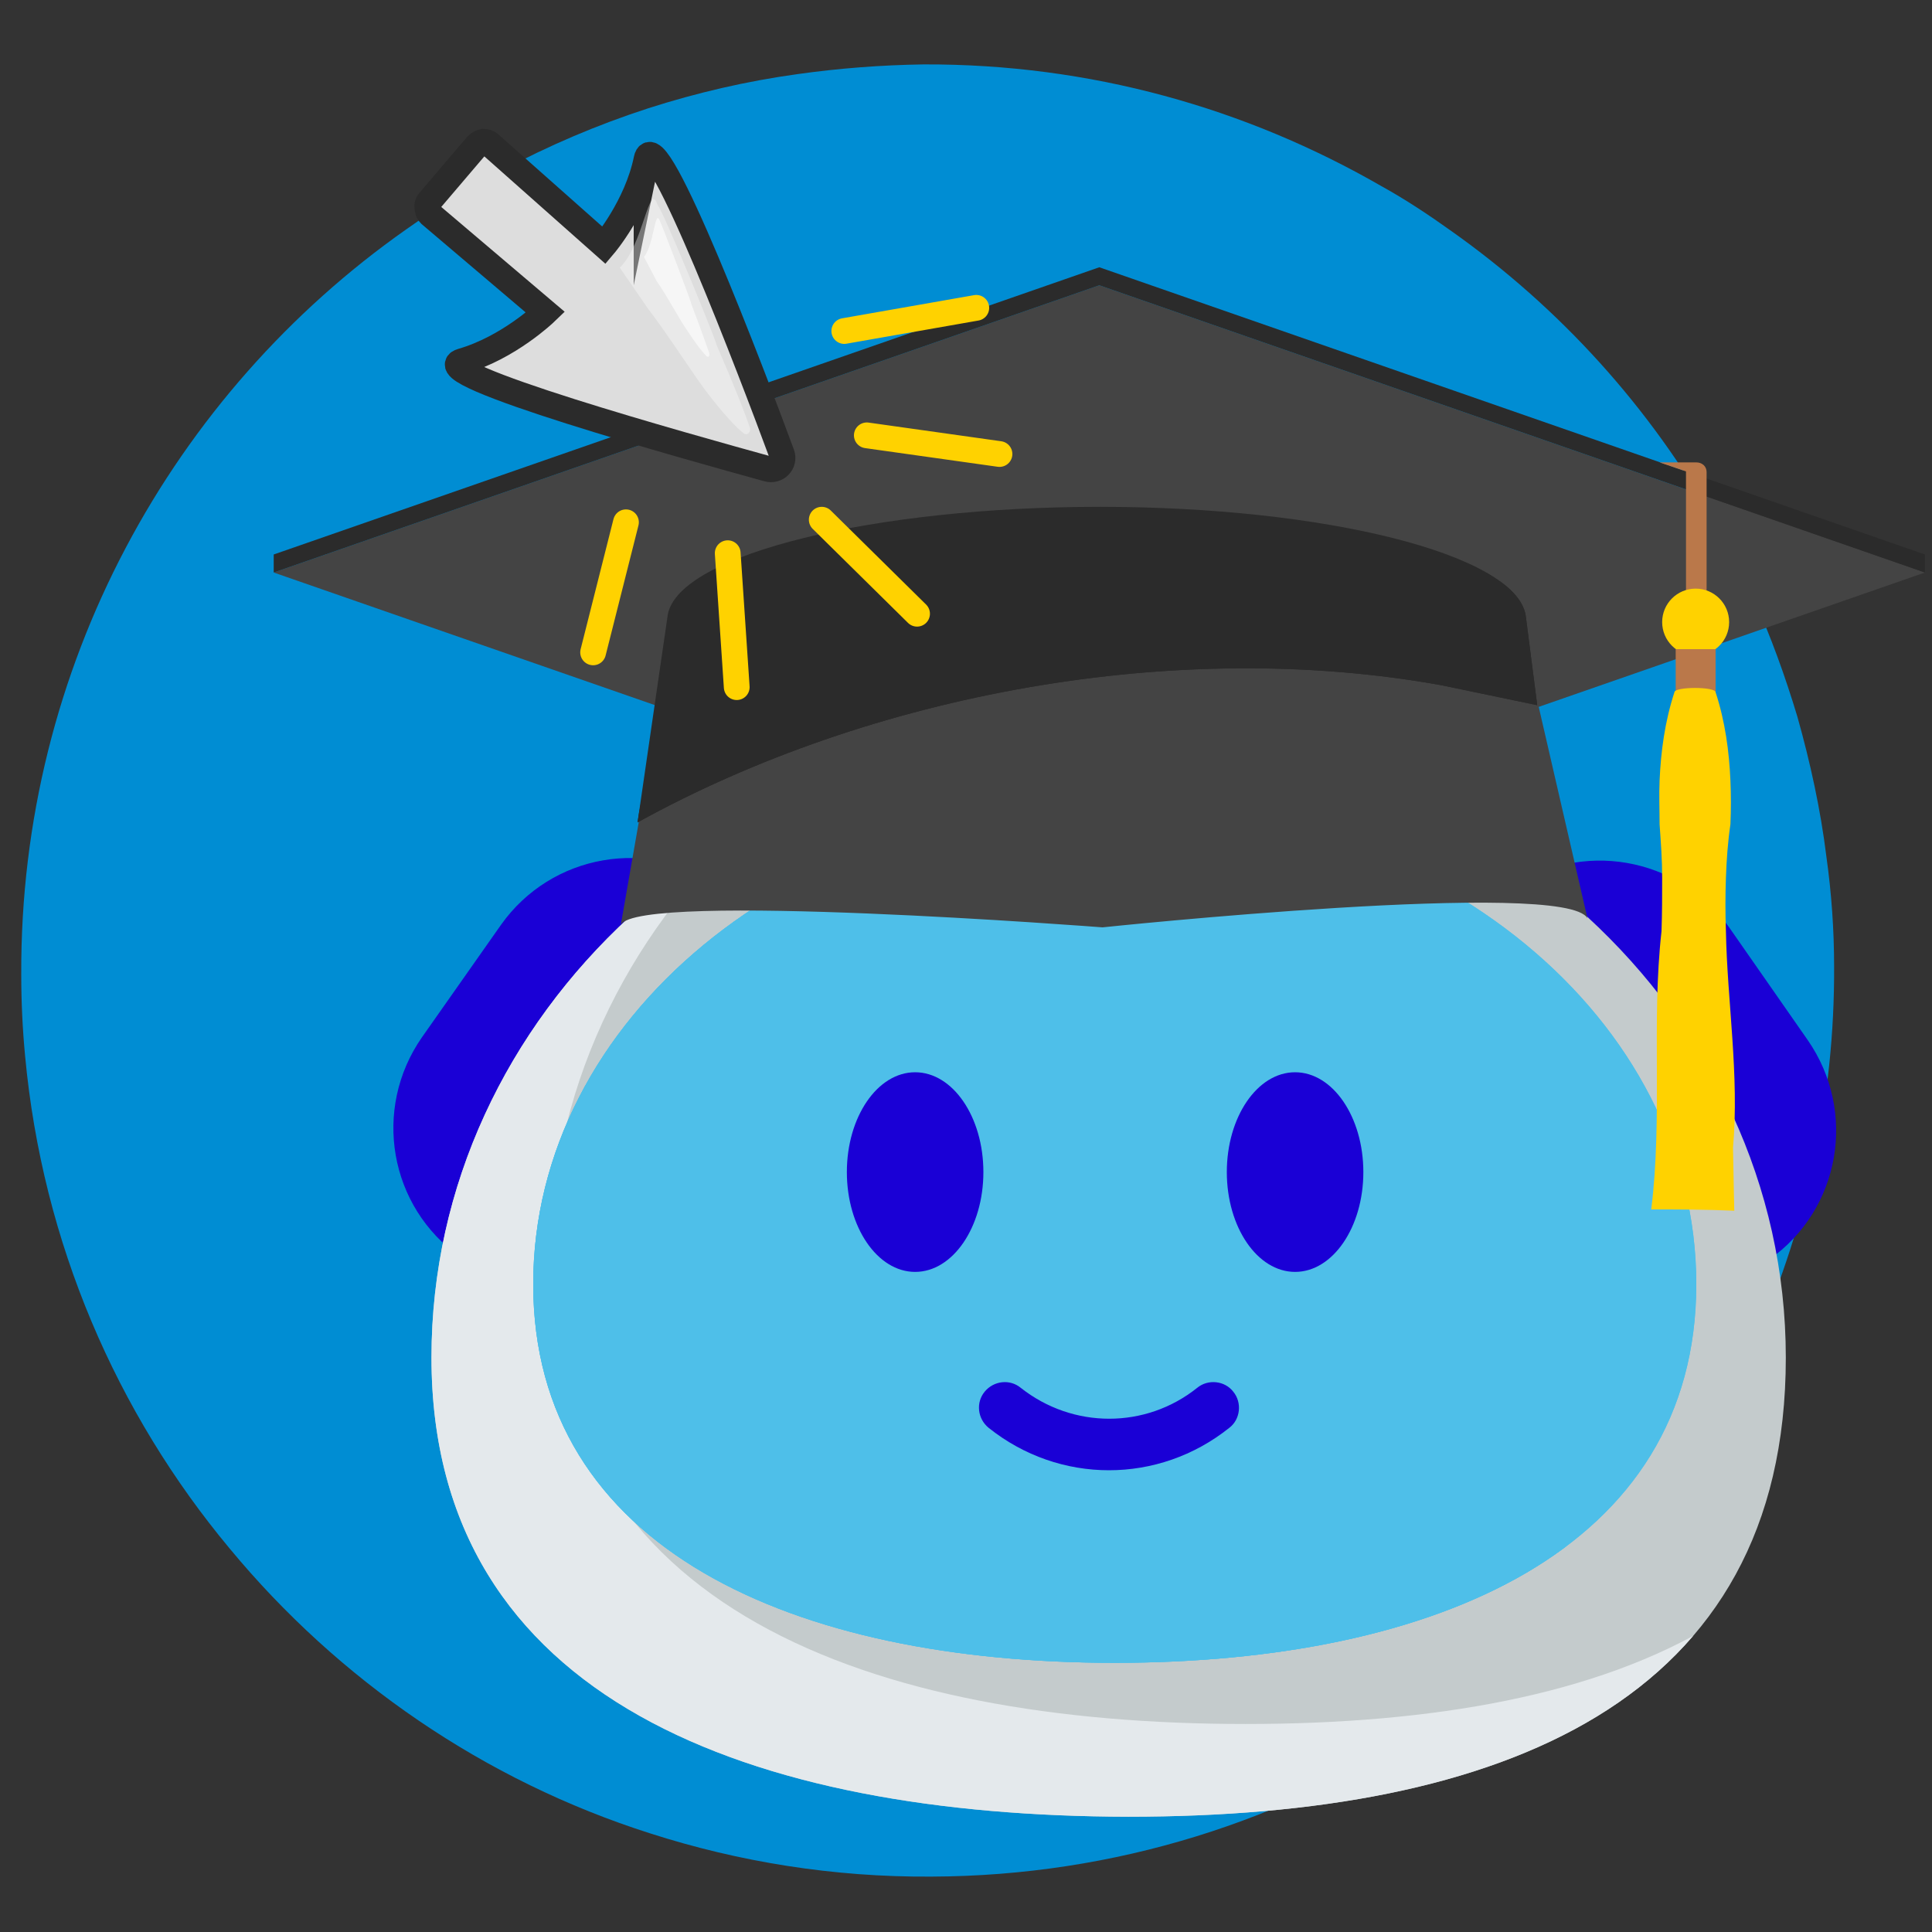 <svg xmlns="http://www.w3.org/2000/svg" xmlns:xlink="http://www.w3.org/1999/xlink" id="Camada_1" x="0" y="0" version="1.1" viewBox="0 0 300 300" xml:space="preserve"><rect x="0" y="0" width="300" height="300" fill="#333333" stroke="none"/><style>.st58{fill:#1a00d6}.st62{fill:#4ebfe9}.st63{fill:#444}.st65{fill:#ba784a}.st66{fill:#ffd200}</style><path id="Camada_2_00000036957593759985008460000017794697749824202174_" fill="#008dd3" d="M284.8 150.1c.1 20.5-4.3 40-12 57.6-21.8 49.2-70.9 83.5-128.2 83.7-15.2.1-29.9-2.3-43.6-6.7-25.8-8.2-48.4-23.8-65.3-44.2C18.1 219.4 6.6 193 3.9 164c-.4-4.2-.6-8.4-.6-12.7-.2-47.8 23.5-90.2 59.8-115.7 4.8-3.4 9.7-6.4 14.8-9.1 7.3-3.9 14.8-7.1 22.8-9.7 7.5-2.4 15.2-4.2 23.2-5.3 6.4-.9 12.9-1.4 19.5-1.5 25.9-.1 50.1 6.8 71.1 18.9 3.8 2.1 7.4 4.5 10.9 7 16.8 11.9 30.8 27.3 41 45.4 1.2 2 2.2 4.1 3.3 6.2.9 1.8 1.7 3.6 2.6 5.4 2.7 6 4.9 12.1 6.8 18.4 2 7.1 3.6 14.4 4.5 21.7.8 5.7 1.2 11.4 1.2 17.1z"/><path d="M111.9 137.7l5.8 4.1-40.4 57.5-5.8-4.1c-11.1-7.8-13.7-23-6-34.1l12.3-17.5c7.8-11 23-13.7 34.1-5.9zm122.4.4l-5.8 4.1 40.4 57.5 5.8-4.1c11.1-7.8 13.7-23 6-34.1L268.5 144c-7.8-11-23.1-13.7-34.2-5.9z" class="st58"/><defs><path id="SVGID_1_" d="M277.3 210.8c0 53.5-44.1 71.3-102.1 71.3C117.1 282 67 264.2 67 210.8c0-53.5 47.1-96.8 105.1-96.8s105.2 43.3 105.2 96.8z"/></defs><clipPath id="SVGID_00000084495389310097640260000004092241803218932665_"><use overflow="visible" xlink:href="#SVGID_1_"/></clipPath><g clip-path="url(#SVGID_00000084495389310097640260000004092241803218932665_)"><path fill="#c4cbcc" d="M277.3 210.8c0 53.5-44.1 71.3-102.1 71.3C117.1 282 67 264.2 67 210.8c0-53.5 47.1-96.8 105.1-96.8s105.2 43.3 105.2 96.8z"/></g><g clip-path="url(#SVGID_00000084495389310097640260000004092241803218932665_)"><path fill="#e4e9ec" d="M190.4 99.6c-58.1 0-105.1 43.4-105.1 96.8s50.1 71.3 108.1 71.3c58.1 0 102.1-17.8 102.1-71.3l-11.3 99.7s-224.1-9.6-228.5-13.4c-4.4-3.8-30.9-146.9-30.9-146.9l86.4-40.1 79.2 3.9z"/></g><defs><path id="SVGID_00000176020254072046701550000012322484323202967680_" d="M263.4 199.4c0 41.2-40.4 58.8-90.3 58.8s-90.3-17.7-90.3-58.8 40.4-74.5 90.3-74.5c49.8-.1 90.3 33.3 90.3 74.5z"/></defs><use fill="#4ebfe9" overflow="visible" xlink:href="#SVGID_00000176020254072046701550000012322484323202967680_"/><clipPath id="SVGID_00000065769698659763592370000008216000807788724645_"><use overflow="visible" xlink:href="#SVGID_00000176020254072046701550000012322484323202967680_"/></clipPath><g clip-path="url(#SVGID_00000065769698659763592370000008216000807788724645_)"><path d="M263.4 199.4c0 41.2-40.4 58.8-90.3 58.8s-90.3-17.7-90.3-58.8 40.4-74.5 90.3-74.5c49.8-.1 90.3 33.3 90.3 74.5z" class="st62"/></g><g clip-path="url(#SVGID_00000065769698659763592370000008216000807788724645_)"><path d="M189 116c-49.9 0-90.3 33.4-90.3 74.5s40.4 58.8 90.3 58.8 90.3-17.7 90.3-58.8l-10.6 75s-171.3 3.8-176.5-4.7c-5.2-8.5-29.4-122.3-29.4-122.3l81.7-29.5 44.5 7z" class="st62"/></g><path d="M172.2 228.3c-6.6 0-13.2-2.2-18.7-6.6-1.7-1.4-2-3.9-.6-5.6 1.4-1.7 3.9-2 5.6-.6 8.1 6.4 19.4 6.4 27.4 0 1.7-1.4 4.3-1.1 5.6.6 1.4 1.7 1.1 4.3-.6 5.6-5.5 4.4-12.1 6.6-18.7 6.6z" class="st58"/><ellipse cx="142.1" cy="182" class="st58" rx="10.6" ry="15.5"/><ellipse cx="201.1" cy="182" class="st58" rx="10.6" ry="15.5"/><path d="M246.5 142.6c-3.2-6.2-75.3 1.4-75.3 1.4s-72.1-5.6-74.8-.4l8.9-50.9s21.4-13.3 65.3-13.3S235 92.7 235 92.7l11.5 49.9z" class="st63"/><path d="M298.9 88.9l-128.2 44.6L42.5 88.9l128.2-44.6z" class="st63"/><path fill="#2b2b2b" d="M42.5 88.9v-2.8l128.2-44.6v2.8zm256.4-2.8v2.8L170.7 44.3v-2.8z"/><path d="M263.4 71.8h-5.7l4.1 1.4v23.5h3.2V73.3c0-.9-.7-1.5-1.6-1.5z" class="st65"/><circle cx="263.3" cy="96.6" r="5.2" class="st66"/><path d="M260.2 100.8h6.2v8.4h-6.2z" class="st65"/><path d="M269.3 188c-4.7-.2-8.3-.2-12.9-.2 1.8-14.3 0-29 1.6-43.2.1-2.8.1-5.6.1-8.3 0-2.8-.2-5.5-.4-8.3 0-2.3-.1-4.5 0-6.8.2-4.5.8-9.1 2.3-13.7 0-.9 6.4-.9 6.4 0 1.5 4.6 2.1 9.2 2.3 13.7.1 2.3.1 4.5 0 6.8-.4 2.7-.6 5.5-.7 8.3-.1 2.8-.1 5.5 0 8.3.2 10.9 2.1 22.4 1.1 33.6.1 6 .2 9.8.2 9.8z" class="st66"/><defs><path id="SVGID_00000151503869714556116590000009005954616315324290_" d="M170.8 78.7c-34.8 0-65.3 7.3-67.1 16.7L99 127.7c36.4-20.1 83.8-28.7 124.8-21.3l14.9 3.1-1.8-14c-1.7-9.5-31.3-16.8-66.1-16.8z"/></defs><use fill="#2b2b2b" overflow="visible" xlink:href="#SVGID_00000151503869714556116590000009005954616315324290_"/><clipPath id="SVGID_00000119098387485084857330000011354110389746602915_"><use overflow="visible" xlink:href="#SVGID_00000151503869714556116590000009005954616315324290_"/></clipPath><path fill="#2b2b2b" d="M171.1 79.1c-34.8 0-64.3 7.2-66.1 16.6l-9.1 48.1h150.5l-9.1-48.1c-1.8-9.3-31.4-16.6-66.2-16.6z" clip-path="url(#SVGID_00000119098387485084857330000011354110389746602915_)"/><path fill="#ddd" stroke="#2b2b2b" stroke-miterlimit="10" stroke-width="4" d="M100.4 24.7c-1.5 7.4-6.6 13.4-6.6 13.4L76.1 22.4c-.3-.3-.7-.4-1-.4h0c-.4.1-.7.2-1 .5l-7.5 8.8c-.3.4-.3.7-.2 1.2h0c0 .3.2.6.4.8l17.9 15.2s-5.7 5.5-13 7.6c-6.2 1.8 35.2 13.3 47.5 16.7 1.4.4 2.7-.9 2.2-2.3-4.5-12.2-19.7-52.1-21-45.8z"/><path fill="#fff" d="M100.6 47.9c2.8 3.6 6.9 10 9 12.8 2.6 3.4 4.6 5.6 5.9 6.6.6.4 1.2-.3.9-1-.6-1.8-2-5.5-5.2-12.9v-.1c-1.1-3.1-8.1-20.2-9.1-21.5-1.3-3.9-2.2 6.2-5.8 9.7h-.1" opacity=".36"/><path fill="#fff" d="M102 43.7c1.5 2.1 3.5 5.9 4.7 7.6 1.3 2 2.3 3.3 3 4 .4.3.5-.1.4-.6-.4-1-1.1-3.2-2.8-7.6V47c-.6-1.8-4.4-11.8-4.8-12.6-.8-2.3-.9 3.5-2.5 5.5" opacity=".61"/><path fill="none" stroke="#ffd200" stroke-linecap="round" stroke-linejoin="round" stroke-miterlimit="10" stroke-width="4" d="M151.6 47.8l-20.5 3.6m24.1 19.1l-20.6-2.9m-42.5 33.7l5.1-20.2m17.2 25.6L113 85.9m29.4 9.4l-14.8-14.6"/></svg>